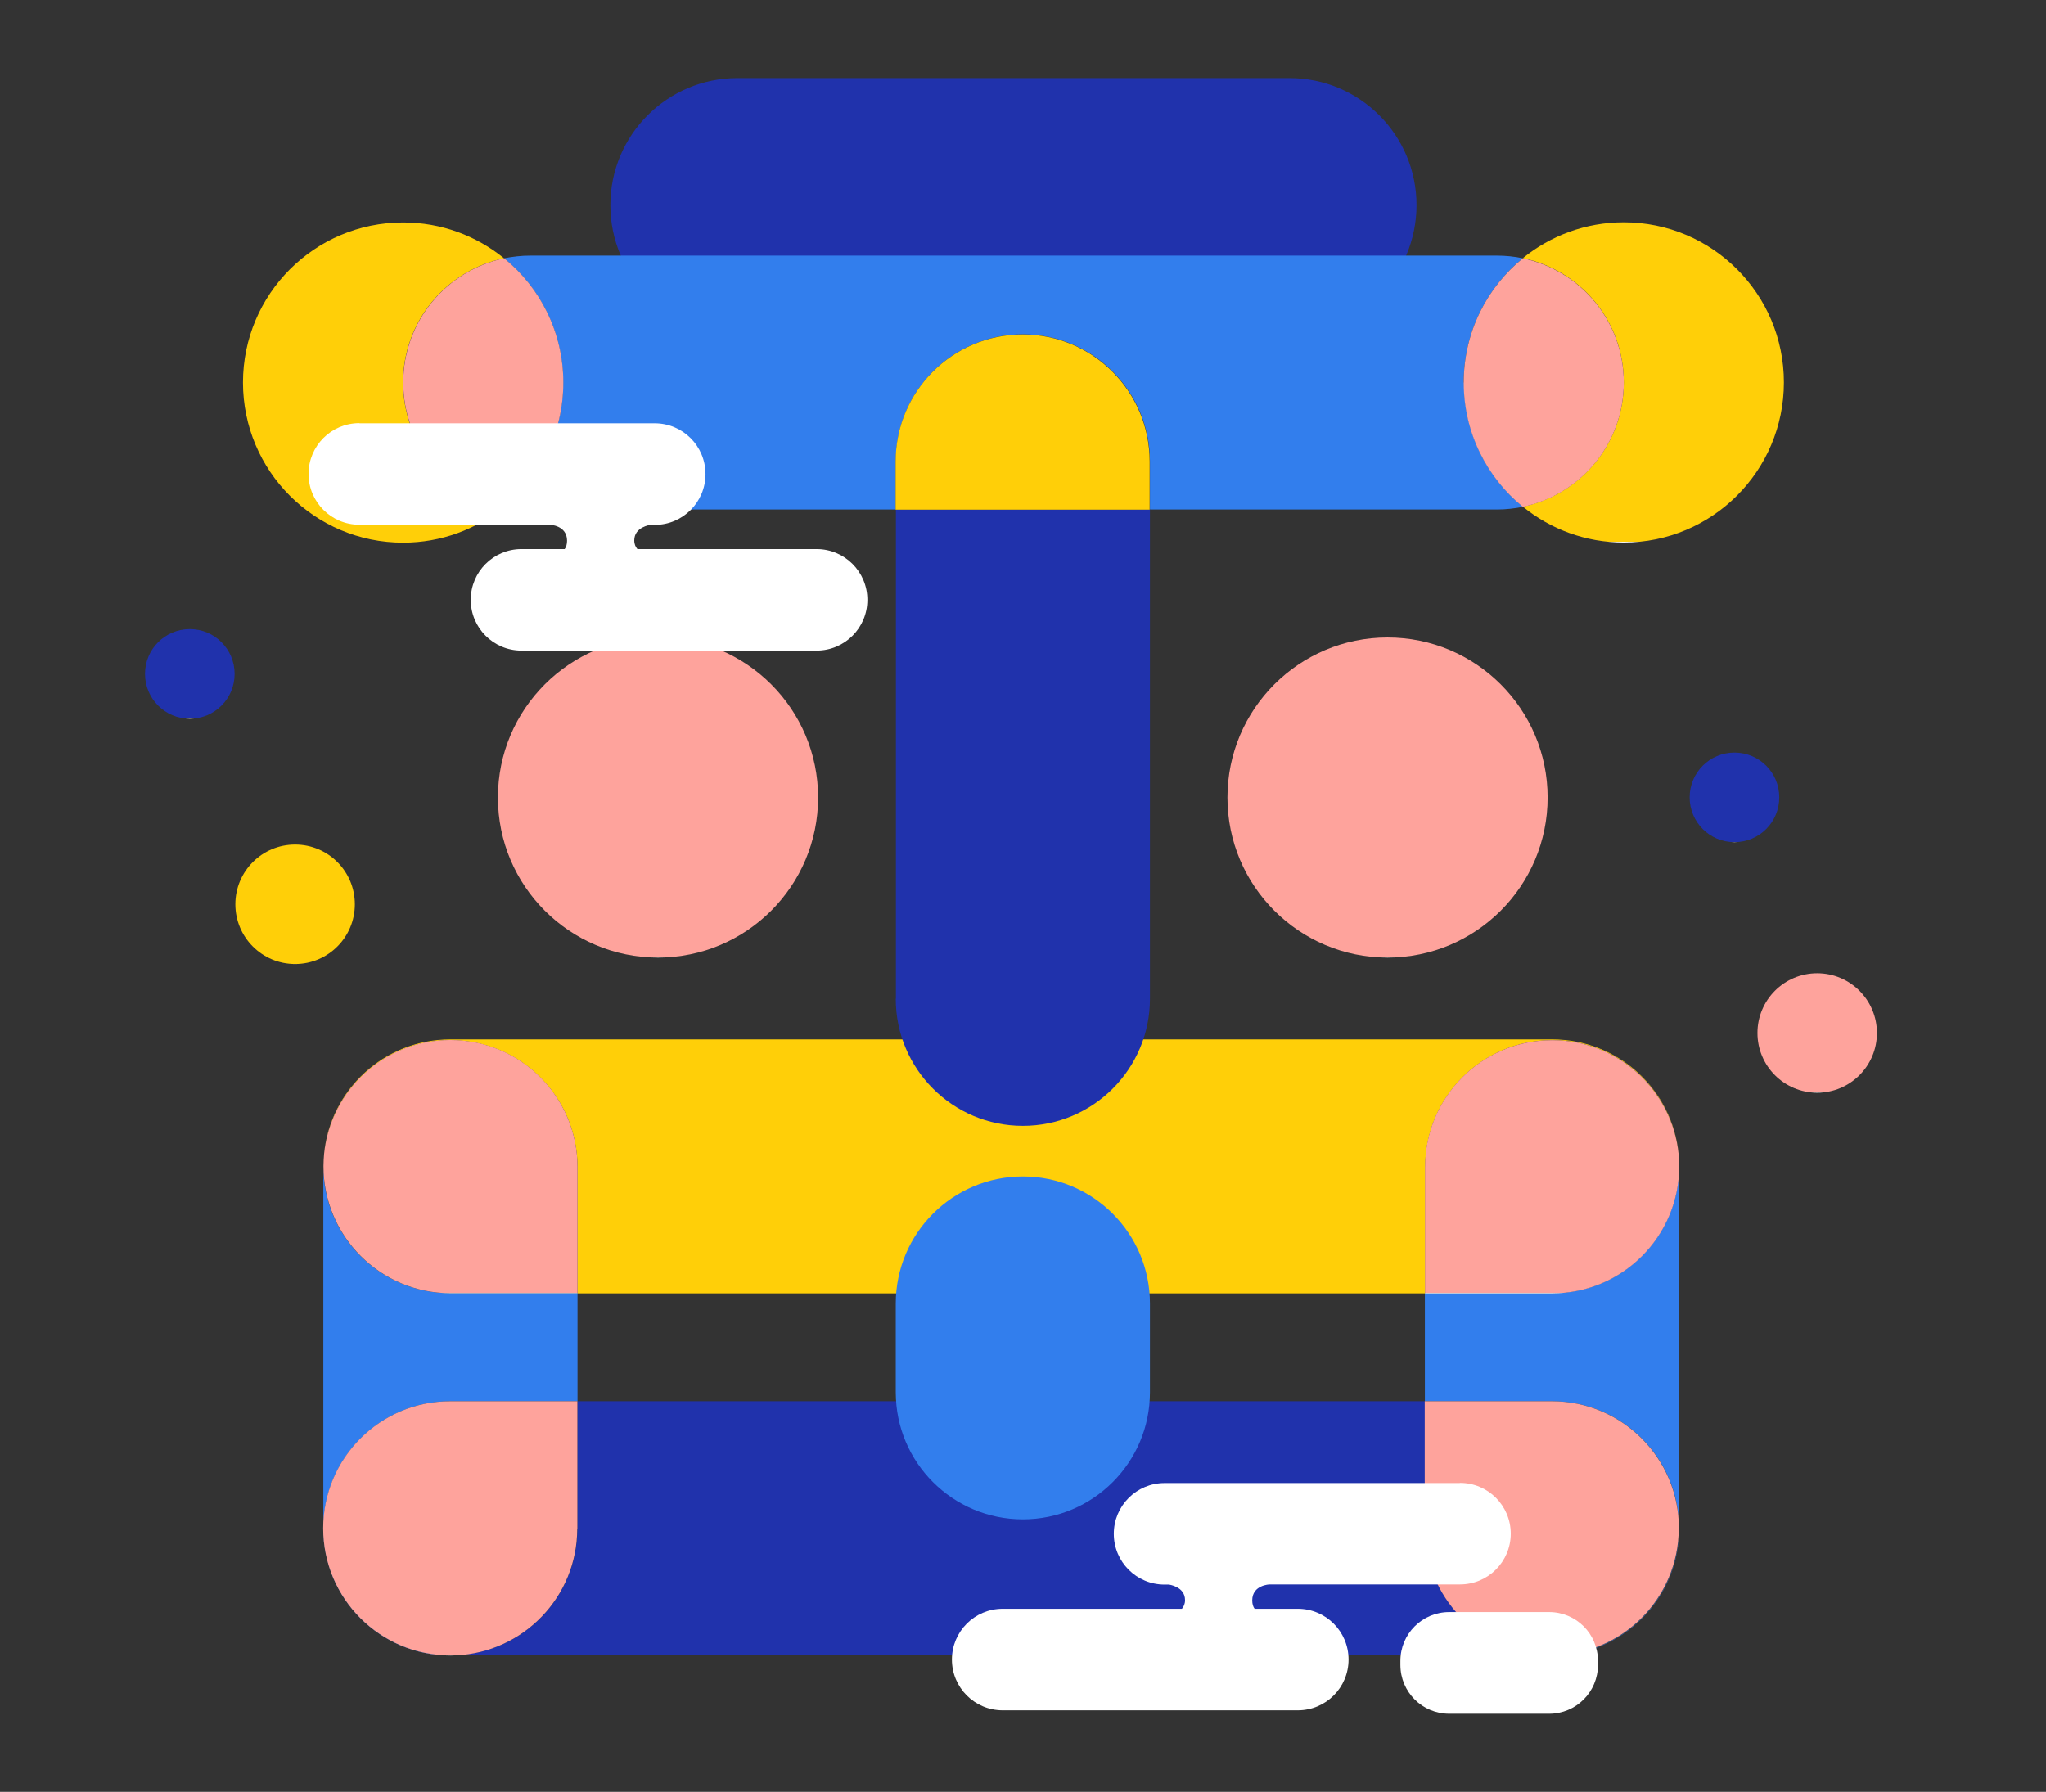 <?xml version="1.0" encoding="UTF-8"?>
<svg xmlns="http://www.w3.org/2000/svg" viewBox="0 0 137 120">
  <rect x="0" y="0" width="137" height="120" fill="#333333" stroke="none"/>
  <defs>
    <style>
      .stroke-width {
        stroke-width: 1.3px;
      }

      .stroke-color-1 {
        stroke: #ffcf08;
      }

      .stroke-color-2 {
        stroke: #fea39c;
      }

      .stroke-color-3 {
        stroke:#327eed;
      }

      .stroke-color-4 {
        stroke: #2032ac;
      }      
    </style>  
    <linearGradient id="color-1" gradientTransform="rotate(90)">
      <stop offset="0%" stop-color="#ffcf08" />
      <stop offset="100%" stop-color="#ffcf08" />
      <stop offset="100%" stop-color="white" />
    </linearGradient>
    <linearGradient id="color-2" gradientTransform="rotate(90)">
      <stop offset="0%" stop-color="#fea39c" />
      <stop offset="100%" stop-color="#fea39c" />
      <stop offset="100%" stop-color="white" />
    </linearGradient>
    <linearGradient id="color-3" gradientTransform="rotate(90)">
      <stop offset="0%" stop-color="#327eed" />
      <stop offset="100%" stop-color="#327eed" />
      <stop offset="100%" stop-color="white" />
    </linearGradient>   
    <linearGradient id="color-4" gradientTransform="rotate(90)">
      <stop offset="0%" stop-color="#2032ac" />
      <stop offset="100%" stop-color="#2032ac" />
      <stop offset="100%" stop-color="white" />
    </linearGradient>  
  </defs>
    <path class="color-2" d="m121.68,73.18c2.21,0,4-1.79,4-4s-1.79-4-4-4-4,1.79-4,4,1.79,4,4,4Z" fill="url(#color-2)"/>
    <path class="color-1" d="m19.76,64.56c2.21,0,4-1.79,4-4s-1.79-4-4-4-4,1.79-4,4,1.79,4,4,4Z" fill="url(#color-1)"/>
    <path class="color-4" d="m12.71,48.13c1.66,0,3-1.34,3-3s-1.34-3-3-3-3,1.34-3,3,1.34,3,3,3Z" fill="url(#color-4)"/>
    <path class="color-4" d="m116.14,56.4c1.66,0,3-1.34,3-3s-1.34-3-3-3-3,1.34-3,3,1.34,3,3,3Z" fill="url(#color-4)"/>
    <path class="color-1" d="m30.16,69.66c4.7,0,8.51,3.81,8.51,8.51v8.45h56.76v-8.45c0-4.7,3.81-8.51,8.51-8.51,4.4,0,8.02,3.34,8.46,7.63-.41-4.31-4.05-7.68-8.46-7.68H30.16c-4.42,0-8.05,3.37-8.46,7.68.44-4.28,4.06-7.63,8.46-7.63h0Z" fill="url(#color-1)"/>
    <path class="color-4" d="m95.42,102.37v-8.53h-56.76v8.53c0,4.56-3.59,8.28-8.11,8.48h72.97c-4.51-.21-8.11-3.92-8.11-8.48Z" fill="url(#color-4)"/>
    <path class="color-3" d="m112.39,77.28c.02.27.04.55.04.82,0,4.7-3.81,8.51-8.51,8.51h-8.51v7.23h8.51c4.7,0,8.51,3.81,8.51,8.51s-3.81,8.51-8.51,8.51h-.39c.13,0,.27.02.4.02,4.7,0,8.51-3.81,8.51-8.51v-24.2c0-.3-.01-.59-.04-.88h0Z" fill="url(#color-3)"/>
    <path class="color-2" d="m103.93,69.66c-4.7,0-8.51,3.81-8.51,8.51v8.45h8.51c4.7,0,8.51-3.81,8.51-8.51,0-.27-.01-.55-.04-.82-.44-4.28-4.06-7.63-8.46-7.63Z" fill="url(#color-2)"/>
    <path class="color-2" d="m112.42,102.35c0-4.7-3.81-8.51-8.51-8.51h-8.51v8.53c0,4.56,3.59,8.28,8.11,8.48h.39c4.7,0,8.51-3.81,8.51-8.51h0Z" fill="url(#color-2)"/>
    <path class="color-3" d="m21.65,102.35c0-4.7,3.81-8.51,8.51-8.51h8.51v-7.23h-8.51c-4.7,0-8.51-3.81-8.51-8.51,0-.27.01-.55.04-.82-.03.29-.04.58-.04.88v24.2c0,4.7,3.81,8.51,8.51,8.51.13,0,.27-.01.4-.02h-.39c-4.7,0-8.51-3.81-8.51-8.51h0Z" fill="url(#color-3)"/>
    <path class="color-2" d="m30.16,86.61h8.51v-8.45c0-4.7-3.81-8.51-8.51-8.51-4.4,0-8.02,3.34-8.46,7.63-.02.27-.04.55-.04.82,0,4.7,3.81,8.51,8.51,8.51Z" fill="url(#color-2)"/>
    <path class="color-2" d="m38.66,102.37v-8.53h-8.51c-4.7,0-8.51,3.81-8.51,8.51s3.81,8.51,8.51,8.51h.39c4.51-.21,8.11-3.92,8.11-8.48h0Z" fill="url(#color-2)"/>
    <path class="color-2" d="m92.91,64.13c5.92,0,10.72-4.8,10.72-10.72s-4.8-10.72-10.72-10.72-10.72,4.8-10.72,10.72,4.8,10.72,10.72,10.72Z" fill="url(#color-2)"/>
    <path class="color-2" d="m44.06,64.13c5.92,0,10.72-4.8,10.72-10.72s-4.8-10.72-10.72-10.72-10.72,4.8-10.72,10.72,4.8,10.72,10.72,10.72Z" fill="url(#color-2)"/>
    <path class="color-4" d="m86.34,5.23h-36.96c-4.7,0-8.51,3.81-8.51,8.51s3.81,8.51,8.51,8.51h36.96c4.7,0,8.51-3.81,8.51-8.51s-3.81-8.51-8.51-8.51Z" fill="url(#color-4)"/>
    <path class="color-1" d="m26.99,25.62c0-4.1,2.9-7.51,6.76-8.32-1.84-1.5-4.19-2.4-6.76-2.4-5.92,0-10.72,4.8-10.72,10.72s4.8,10.72,10.72,10.72c2.56,0,4.91-.9,6.76-2.4-3.86-.81-6.76-4.22-6.76-8.32Z" fill="url(#color-1)"/>
    <path class="color-1" d="m108.73,14.89c-2.56,0-4.91.9-6.76,2.4,3.86.81,6.76,4.22,6.76,8.32s-2.9,7.51-6.76,8.32c1.84,1.5,4.19,2.4,6.76,2.4,5.92,0,10.72-4.8,10.72-10.72s-4.8-10.72-10.72-10.72Z" fill="url(#color-1)"/>
    <path class="color-3" d="m98.01,25.62c0-3.36,1.55-6.36,3.96-8.32-.56-.12-1.15-.18-1.75-.18H35.5c-.6,0-1.18.07-1.75.18,2.42,1.97,3.96,4.96,3.96,8.32s-1.55,6.36-3.96,8.32c.56.12,1.15.18,1.75.18h24.48v-3.22c0-4.7,3.81-8.51,8.51-8.51s8.51,3.81,8.51,8.51v3.22h23.24c.6,0,1.18-.07,1.75-.18-2.42-1.97-3.96-4.96-3.96-8.32Z" fill="url(#color-3)"/>
    <path class="color-2" d="m37.72,25.62c0-3.36-1.55-6.36-3.96-8.32-3.86.81-6.76,4.22-6.76,8.32s2.9,7.51,6.76,8.32c2.42-1.97,3.96-4.96,3.96-8.32Z" fill="url(#color-2)"/>
    <path class="color-2" d="m108.73,25.62c0-4.1-2.9-7.51-6.76-8.32-2.42,1.97-3.96,4.96-3.96,8.32s1.55,6.36,3.96,8.32c3.86-.81,6.76-4.22,6.76-8.32Z" fill="url(#color-2)"/>
    <path class="color-4" d="m59.98,66.89c0,4.7,3.81,8.51,8.51,8.51s8.51-3.81,8.51-8.51v-32.77h-17.01v32.77Z" fill="url(#color-4)"/>
    <path class="color-1" d="m68.48,22.4c-4.7,0-8.51,3.81-8.51,8.51v3.22h17.01v-3.22c0-4.7-3.81-8.51-8.51-8.51Z" fill="url(#color-1)"/>
    <path class="color-3" d="m59.98,87.3v5.94c0,4.7,3.81,8.51,8.51,8.51s8.51-3.81,8.51-8.51v-5.94c0-4.7-3.81-8.51-8.51-8.51s-8.51,3.81-8.51,8.51Z" fill="url(#color-3)"/>
    <path fill="#ffffff" class="color-5" d="m24.08,28.35h19.76c1.88,0,3.4,1.52,3.4,3.4s-1.52,3.4-3.4,3.4h-.29s-1.08.13-1.08,1.04c0,.26.09.44.21.58h12c1.88,0,3.4,1.52,3.4,3.4s-1.52,3.4-3.4,3.4h-19.76c-1.88,0-3.4-1.52-3.4-3.4s1.52-3.4,3.4-3.4h2.89c.1-.13.16-.32.16-.56,0-1.04-1.16-1.07-1.16-1.07h-12.75c-1.88,0-3.4-1.52-3.4-3.4s1.52-3.4,3.4-3.4h0Z"/>
    <path fill="#ffffff" class="color-5" d="m103.73,107.96h-6.69c-1.81,0-3.27,1.46-3.27,3.27v.27c0,1.81,1.46,3.27,3.27,3.27h6.69c1.81,0,3.27-1.46,3.27-3.27v-.27c0-1.81-1.46-3.27-3.27-3.27Z"/>
    <path fill="#ffffff" class="color-5" d="m97.74,99.32h-19.76c-1.88,0-3.4,1.52-3.4,3.4s1.52,3.4,3.4,3.4h.29s1.08.13,1.08,1.04c0,.26-.09.44-.21.58h-12c-1.88,0-3.4,1.52-3.4,3.4s1.52,3.4,3.4,3.4h19.76c1.88,0,3.4-1.52,3.4-3.4s-1.52-3.4-3.4-3.4h-2.89c-.1-.13-.16-.32-.16-.56,0-1.04,1.16-1.07,1.16-1.07h12.75c1.88,0,3.4-1.52,3.4-3.4s-1.52-3.4-3.4-3.4h0Z"/>
</svg>